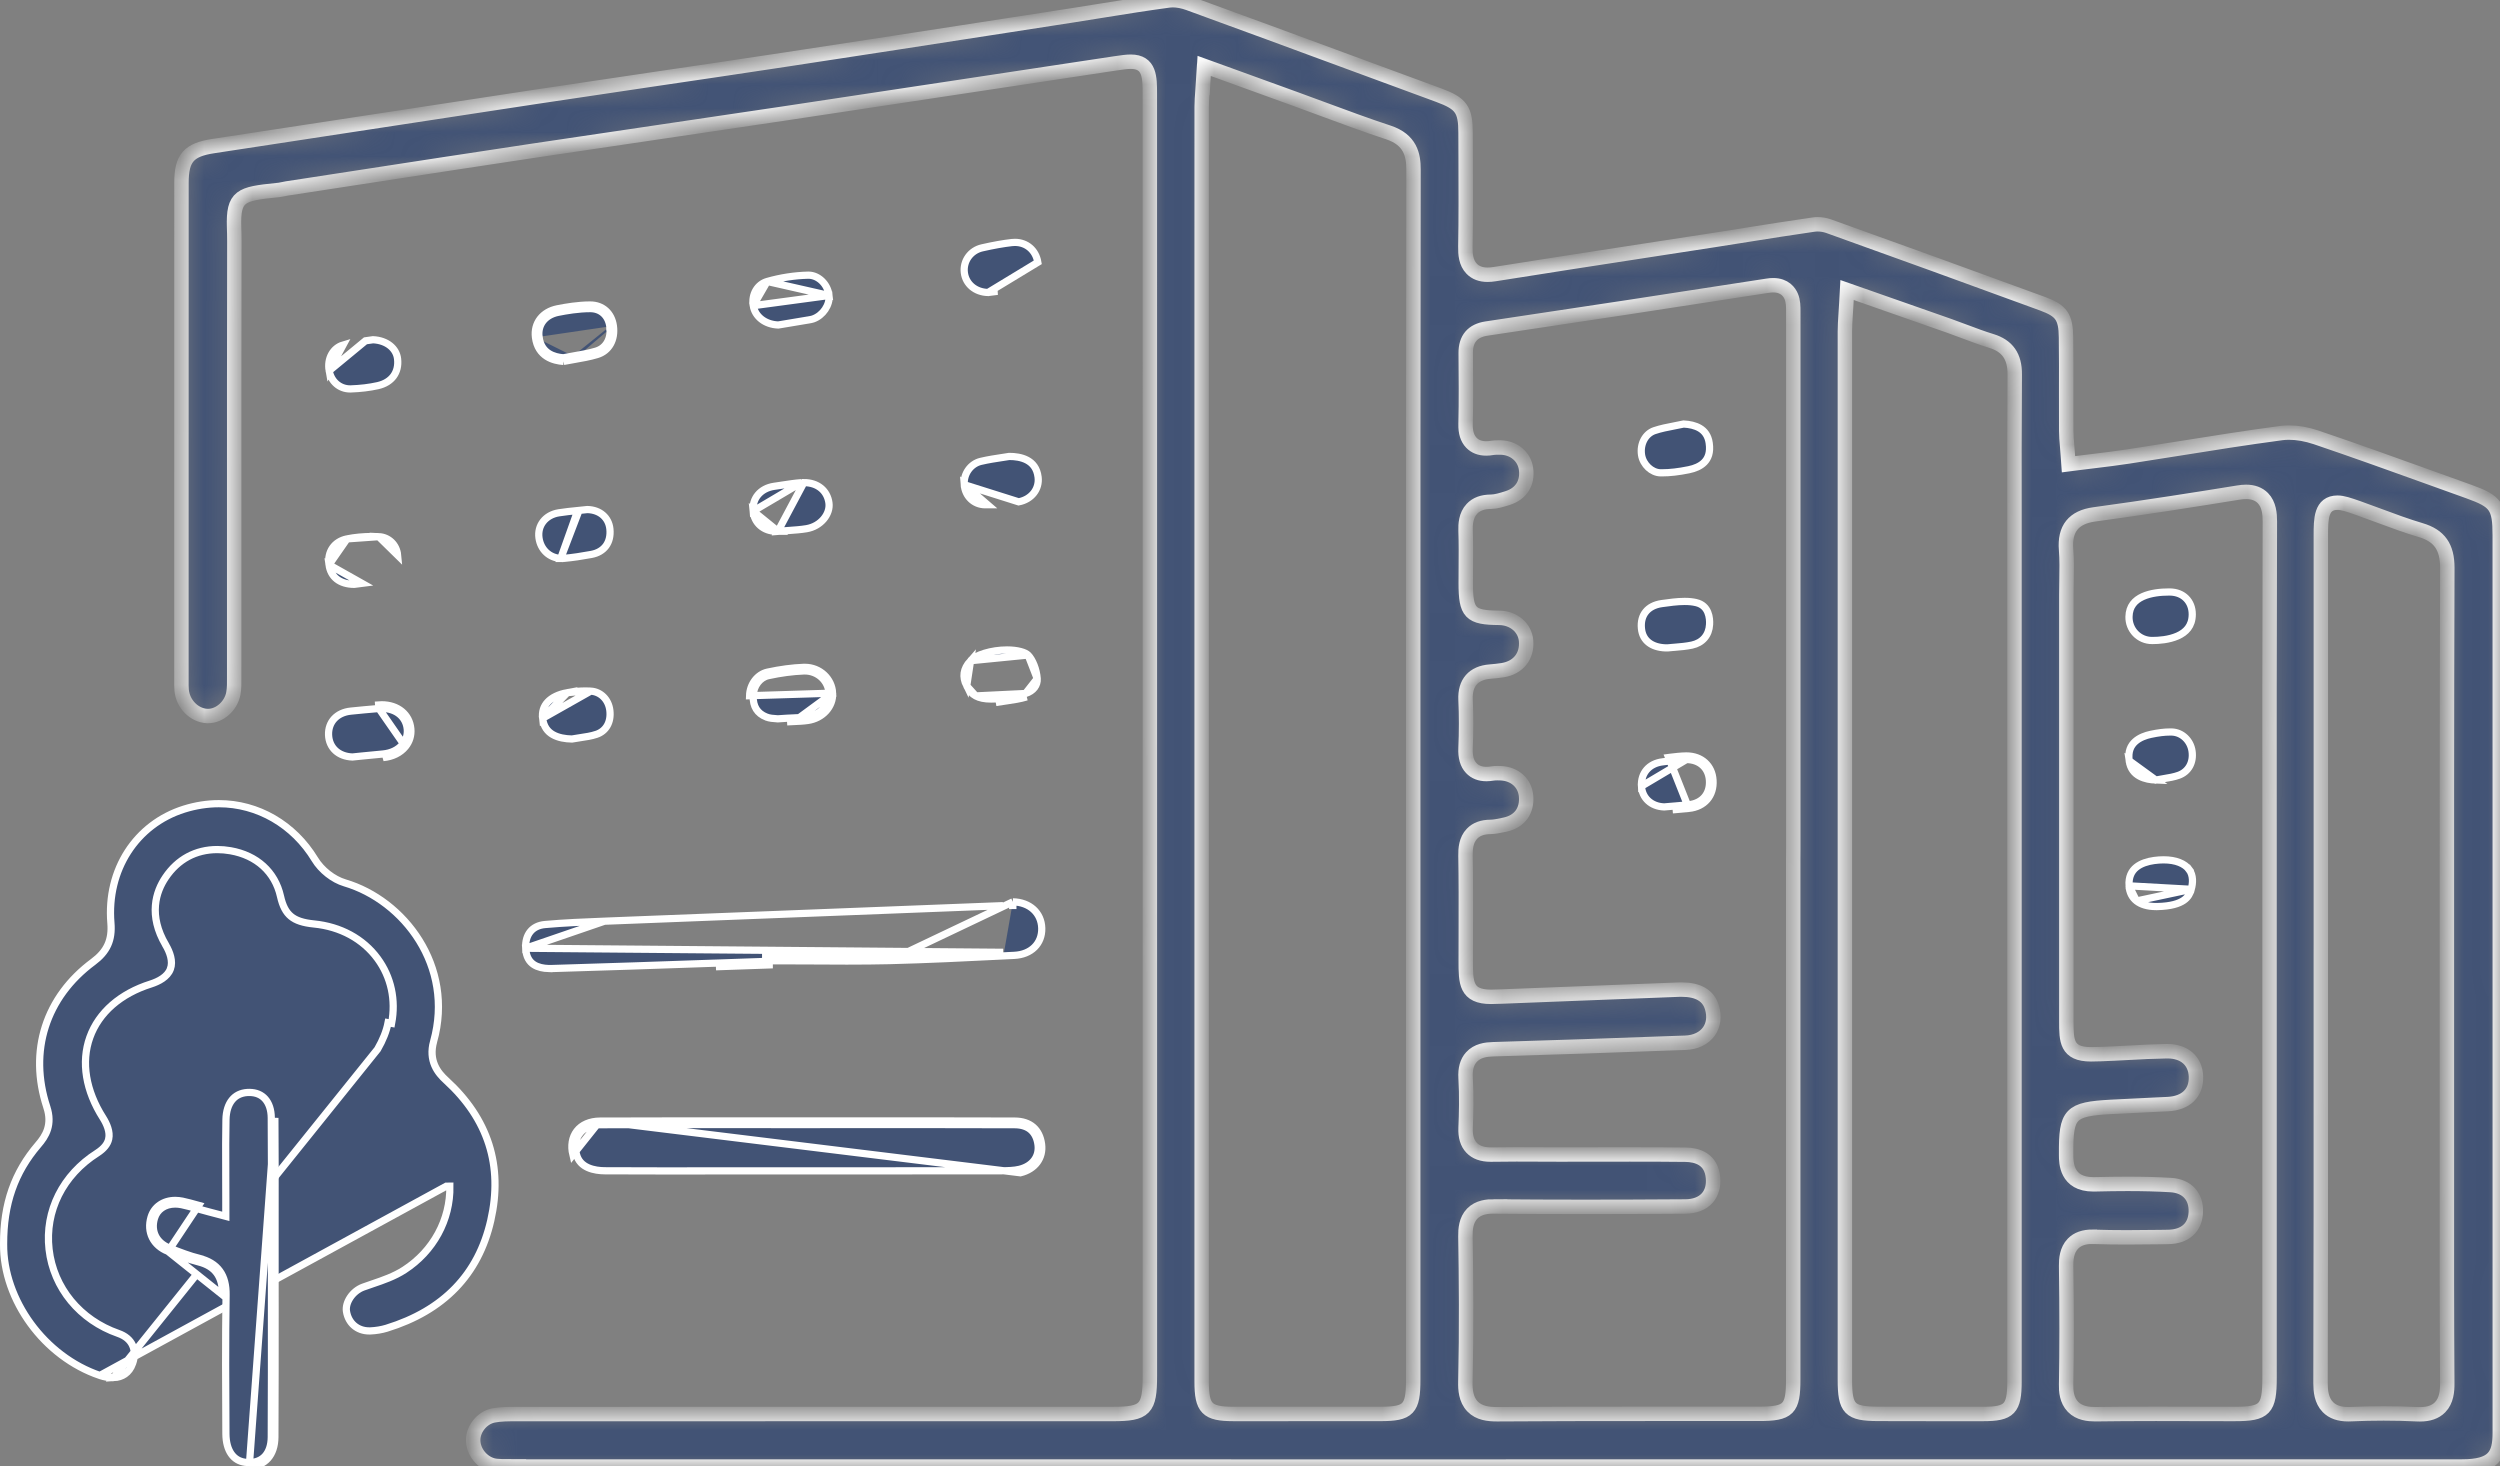 <svg width="104" height="61" viewBox="0 0 104 61" fill="none" xmlns="http://www.w3.org/2000/svg">
<rect x="0" y="0" width="104" height="61" fill="#808080" stroke="none"/>
<g id="Layer_1">
<g clip-path="url(#clip0_253_5354)">
<g id="Vector">
<mask id="path-2-inside-1_253_5354" fill="white">
<path d="M21.095 61C20.97 61 20.805 60.999 20.647 60.983C20.151 60.935 19.72 60.48 19.686 59.971C19.652 59.476 20.039 58.978 20.531 58.882C20.826 58.825 21.142 58.825 21.477 58.825H21.492C27.54 58.822 33.586 58.822 39.633 58.822H46.281C47.647 58.822 47.835 58.627 47.835 57.22L47.833 3.913C47.833 3.22 47.833 2.567 47.039 2.567C46.874 2.567 46.686 2.594 46.394 2.637C44.126 2.978 41.859 3.322 39.591 3.667C37.25 4.022 34.909 4.378 32.566 4.729C30.893 4.981 29.221 5.227 27.547 5.474C25.755 5.739 23.964 6.002 22.174 6.272C19.73 6.639 17.245 7.023 14.843 7.393C13.871 7.543 12.9 7.693 11.928 7.841C11.872 7.85 11.816 7.861 11.761 7.874C11.703 7.885 11.65 7.898 11.606 7.902L11.507 7.912C10.011 8.065 9.696 8.143 9.738 9.453C9.744 9.623 9.749 9.817 9.749 10.046C9.741 14.062 9.741 18.146 9.742 22.094C9.742 24.064 9.742 26.034 9.742 28.004V28.152C9.744 28.399 9.747 28.632 9.708 28.844C9.614 29.364 9.142 29.787 8.657 29.787C8.643 29.787 8.628 29.787 8.614 29.787C8.072 29.758 7.607 29.284 7.556 28.707C7.545 28.587 7.546 28.458 7.547 28.322C7.547 28.274 7.547 28.227 7.547 28.179V26.883C7.547 20.457 7.547 14.032 7.549 7.607C7.549 6.574 7.85 6.229 8.889 6.074C11.233 5.72 13.577 5.36 15.919 5C18.046 4.674 20.172 4.347 22.298 4.026C23.954 3.776 25.612 3.531 27.269 3.285C29.023 3.026 30.836 2.758 32.619 2.487C35.708 2.018 38.846 1.532 41.881 1.061L44.584 0.642C45.026 0.574 45.466 0.502 45.906 0.431C46.799 0.287 47.722 0.139 48.631 0.017C48.679 0.01 48.732 0.007 48.787 0.007C48.989 0.007 49.222 0.052 49.448 0.134C51.668 0.942 53.922 1.773 56.102 2.578C57.348 3.038 58.595 3.497 59.841 3.955C60.787 4.303 60.967 4.554 60.968 5.531C60.968 5.9 60.971 6.267 60.972 6.637C60.976 7.824 60.982 9.053 60.96 10.259C60.954 10.575 60.98 10.93 61.223 11.18C61.383 11.346 61.605 11.429 61.883 11.429C61.976 11.429 62.077 11.421 62.19 11.402C64.267 11.07 66.382 10.743 68.428 10.429C69.372 10.284 70.318 10.138 71.262 9.992C71.73 9.92 72.197 9.845 72.665 9.77C73.577 9.625 74.52 9.475 75.449 9.342C75.5 9.335 75.555 9.33 75.612 9.33C75.766 9.33 75.929 9.359 76.069 9.408C78.959 10.443 81.955 11.529 84.97 12.635C85.754 12.922 85.937 13.184 85.946 14.034C85.956 14.793 85.955 15.567 85.953 16.315C85.953 16.849 85.953 17.384 85.955 17.919C85.955 18.121 85.973 18.32 85.991 18.532C85.999 18.635 86.009 18.746 86.017 18.866L86.049 19.313L86.487 19.256C86.715 19.227 86.939 19.2 87.158 19.173C87.633 19.115 88.082 19.06 88.536 18.99C89.226 18.884 89.916 18.774 90.607 18.664C92.02 18.438 93.483 18.204 94.923 18.013C95.018 18 95.119 17.995 95.224 17.995C95.573 17.995 95.962 18.064 96.348 18.194C97.924 18.727 99.518 19.302 101.06 19.857C101.608 20.055 102.158 20.253 102.707 20.45C103.834 20.853 103.99 21.075 103.99 22.277C103.991 34.72 103.993 47.163 103.991 59.607C103.991 60.536 103.748 61.007 102.418 61.007C87.377 61.008 72.336 61.01 57.295 61.01H55.212C43.974 61.01 32.74 61.01 21.503 61.007C21.432 61.007 21.362 61.007 21.291 61.007C21.223 61.007 21.155 61.007 21.087 61.007L21.095 61ZM99.161 58.798C99.626 58.798 100.093 58.809 100.548 58.832C100.592 58.834 100.632 58.835 100.671 58.835C101.04 58.835 101.314 58.739 101.507 58.542C101.777 58.267 101.809 57.864 101.806 57.544C101.787 54.737 101.789 51.883 101.791 49.123C101.791 48.256 101.791 47.389 101.791 46.522V42.001C101.789 35.978 101.788 29.75 101.808 23.626C101.81 22.753 101.48 22.284 100.702 22.053C100.129 21.884 99.551 21.669 98.991 21.461C98.693 21.351 98.395 21.239 98.096 21.134C97.693 20.993 97.455 20.912 97.24 20.912C96.547 20.912 96.547 21.604 96.547 22.274C96.546 26.596 96.547 30.917 96.547 35.239V39.309L96.546 39.73V43.725C96.547 48.252 96.548 52.934 96.534 57.538C96.534 57.856 96.568 58.257 96.841 58.535C97.037 58.735 97.314 58.832 97.689 58.832C97.725 58.832 97.763 58.832 97.802 58.829C98.256 58.808 98.713 58.798 99.16 58.798H99.161ZM62.148 50.186C61.886 50.186 61.507 50.217 61.246 50.486C60.986 50.755 60.958 51.132 60.962 51.432C60.989 53.096 61.011 55.288 60.96 57.494C60.953 57.79 60.976 58.216 61.258 58.508C61.532 58.794 61.928 58.832 62.277 58.832H62.309C64.279 58.818 66.22 58.815 68.528 58.815H71.078C71.776 58.815 72.472 58.815 73.17 58.815C74.411 58.814 74.598 58.626 74.598 57.377C74.598 51.797 74.598 46.217 74.598 40.636V35.742L74.601 35.319V12.977C74.601 12.753 74.601 12.532 74.514 12.328C74.442 12.156 74.248 11.866 73.765 11.866C73.691 11.866 73.615 11.872 73.53 11.886C69.577 12.501 65.645 13.101 61.84 13.668C61.261 13.754 60.969 14.098 60.974 14.687V14.706C60.982 15.67 60.992 16.667 60.968 17.643C60.96 17.986 61.039 18.239 61.21 18.418C61.362 18.575 61.568 18.655 61.825 18.655C61.905 18.655 61.99 18.648 62.085 18.631C62.146 18.621 62.219 18.616 62.315 18.616C62.351 18.616 62.389 18.616 62.425 18.616C62.975 18.627 63.411 18.992 63.482 19.501C63.566 20.086 63.28 20.542 62.72 20.718L62.706 20.723C62.474 20.796 62.233 20.871 62.028 20.873C61.677 20.875 61.416 20.97 61.233 21.167C60.978 21.437 60.96 21.816 60.968 22.077C60.986 22.591 60.982 23.118 60.978 23.629C60.976 23.837 60.975 24.046 60.975 24.254C60.975 25.503 61.156 25.692 62.361 25.702C62.964 25.707 63.436 26.106 63.485 26.652C63.542 27.296 63.159 27.776 62.508 27.88C62.345 27.905 62.17 27.925 61.987 27.939C61.297 27.991 60.935 28.406 60.967 29.107C60.997 29.765 60.997 30.441 60.967 31.118C60.95 31.491 61.028 31.764 61.205 31.952C61.359 32.116 61.57 32.2 61.833 32.2C61.916 32.2 62.003 32.191 62.099 32.176C62.151 32.167 62.213 32.163 62.288 32.163C62.336 32.163 62.382 32.164 62.428 32.166C63.013 32.19 63.437 32.572 63.485 33.116C63.538 33.733 63.212 34.175 62.614 34.303L62.532 34.32C62.346 34.359 62.17 34.397 62.01 34.399C61.67 34.402 61.418 34.493 61.237 34.682C60.986 34.943 60.96 35.308 60.965 35.598C60.983 36.605 60.98 37.633 60.978 38.626C60.978 39.075 60.975 39.525 60.975 39.973C60.975 40.873 60.976 41.468 62.026 41.468C62.152 41.468 62.301 41.462 62.478 41.455C63.391 41.42 64.306 41.383 65.22 41.348C66.763 41.287 68.308 41.226 69.851 41.168C69.886 41.168 69.921 41.167 69.956 41.167C70.645 41.167 71.07 41.416 71.216 41.908C71.328 42.28 71.284 42.633 71.095 42.903C70.89 43.193 70.539 43.363 70.108 43.379L69.631 43.395C67.166 43.485 64.616 43.577 62.109 43.649C61.82 43.657 61.458 43.702 61.21 43.978C61.026 44.183 60.947 44.466 60.969 44.843C61.014 45.599 60.993 46.35 60.969 46.921C60.954 47.283 61.036 47.552 61.217 47.745C61.398 47.936 61.656 48.03 62.007 48.03H62.045C62.39 48.023 62.737 48.021 63.082 48.021C63.379 48.021 63.676 48.021 63.971 48.024C64.255 48.024 64.538 48.027 64.822 48.027H65.02C65.485 48.027 65.95 48.027 66.415 48.025C66.879 48.025 67.344 48.024 67.808 48.024C68.712 48.024 69.443 48.027 70.11 48.035C70.6 48.041 71.198 48.213 71.261 49.005C71.289 49.346 71.204 49.636 71.017 49.843C70.815 50.067 70.5 50.188 70.108 50.19C68.506 50.202 67.169 50.206 65.903 50.206C64.571 50.206 63.351 50.2 62.177 50.189H62.146L62.148 50.186ZM87.058 51.447C86.693 51.447 86.424 51.542 86.235 51.737C85.973 52.008 85.948 52.394 85.951 52.661C85.978 54.554 85.978 56.123 85.951 57.595C85.945 57.862 85.97 58.248 86.237 58.524C86.504 58.798 86.886 58.831 87.153 58.831H87.196C87.917 58.821 88.708 58.815 89.687 58.815C90.187 58.815 90.687 58.815 91.189 58.818C91.69 58.818 92.19 58.821 92.692 58.821H92.97C94.224 58.821 94.413 58.623 94.413 57.32C94.413 51.771 94.413 46.222 94.413 40.675V35.567C94.41 31.019 94.409 26.317 94.426 21.693C94.426 21.379 94.395 20.986 94.135 20.721C93.966 20.55 93.732 20.462 93.44 20.462C93.337 20.462 93.224 20.472 93.096 20.494C91.455 20.761 89.292 21.105 87.122 21.399C86.264 21.515 85.879 21.995 85.949 22.868C85.983 23.289 85.974 23.712 85.967 24.16C85.965 24.354 85.96 24.548 85.96 24.742V29.862C85.96 34.071 85.959 38.279 85.96 42.486C85.96 43.284 85.96 43.859 86.981 43.859C87.088 43.859 87.215 43.855 87.364 43.851C87.757 43.838 88.153 43.817 88.537 43.796C89.063 43.767 89.608 43.739 90.139 43.731H90.165C90.874 43.731 91.328 44.132 91.352 44.78C91.377 45.464 90.937 45.896 90.174 45.931C89.935 45.942 89.698 45.954 89.46 45.965C88.909 45.99 88.357 46.016 87.806 46.047C86.114 46.143 85.941 46.326 85.951 47.998V48.056C85.952 48.356 85.957 49.268 87.076 49.268C87.097 49.268 87.118 49.268 87.139 49.268C87.641 49.256 88.088 49.249 88.504 49.249C89.158 49.249 89.746 49.264 90.304 49.298C90.976 49.338 91.374 49.77 91.346 50.429C91.318 51.073 90.896 51.447 90.19 51.457L89.881 51.462C89.412 51.467 88.942 51.474 88.474 51.474C87.98 51.474 87.545 51.467 87.148 51.453C87.119 51.453 87.09 51.452 87.061 51.452L87.058 51.447ZM50.057 3.302C50.047 3.466 50.036 3.61 50.026 3.743C50.007 4.002 49.99 4.224 49.99 4.45C49.987 6.727 49.989 9.005 49.989 11.282V14.42V28.317C49.989 38.037 49.989 47.757 49.989 57.477C49.989 58.593 50.21 58.819 51.307 58.821C51.762 58.821 52.217 58.821 52.671 58.821C53.374 58.821 57.432 58.819 57.432 58.819C58.599 58.819 58.79 58.619 58.79 57.39V29.366C58.79 22.051 58.79 14.488 58.802 7.048C58.802 6.458 58.68 5.814 57.753 5.509C56.845 5.211 55.927 4.87 55.042 4.542C54.661 4.401 54.281 4.259 53.9 4.122C53.153 3.851 52.407 3.581 51.603 3.289L50.094 2.742L50.06 3.305L50.057 3.302ZM76.807 12.625C76.797 12.795 76.787 12.944 76.779 13.079C76.762 13.339 76.747 13.564 76.747 13.791C76.746 16.431 76.746 19.071 76.747 21.711V25.521C76.747 25.521 76.747 50.731 76.747 57.39C76.747 58.611 76.939 58.811 78.119 58.817C78.857 58.819 79.594 58.821 80.332 58.821C80.963 58.821 81.593 58.821 82.223 58.821H82.505C83.595 58.821 83.802 58.606 83.802 57.472V24.049C83.803 23.305 83.802 22.561 83.802 21.816C83.799 19.77 83.797 17.653 83.813 15.572C83.818 14.83 83.51 14.389 82.842 14.185C82.471 14.072 82.097 13.931 81.735 13.795C81.52 13.714 81.307 13.634 81.091 13.557C80.247 13.259 79.402 12.963 78.507 12.651L76.838 12.065L76.807 12.627V12.625Z"/>
</mask>
<path d="M21.095 61C20.97 61 20.805 60.999 20.647 60.983C20.151 60.935 19.72 60.48 19.686 59.971C19.652 59.476 20.039 58.978 20.531 58.882C20.826 58.825 21.142 58.825 21.477 58.825H21.492C27.54 58.822 33.586 58.822 39.633 58.822H46.281C47.647 58.822 47.835 58.627 47.835 57.22L47.833 3.913C47.833 3.22 47.833 2.567 47.039 2.567C46.874 2.567 46.686 2.594 46.394 2.637C44.126 2.978 41.859 3.322 39.591 3.667C37.25 4.022 34.909 4.378 32.566 4.729C30.893 4.981 29.221 5.227 27.547 5.474C25.755 5.739 23.964 6.002 22.174 6.272C19.73 6.639 17.245 7.023 14.843 7.393C13.871 7.543 12.9 7.693 11.928 7.841C11.872 7.85 11.816 7.861 11.761 7.874C11.703 7.885 11.65 7.898 11.606 7.902L11.507 7.912C10.011 8.065 9.696 8.143 9.738 9.453C9.744 9.623 9.749 9.817 9.749 10.046C9.741 14.062 9.741 18.146 9.742 22.094C9.742 24.064 9.742 26.034 9.742 28.004V28.152C9.744 28.399 9.747 28.632 9.708 28.844C9.614 29.364 9.142 29.787 8.657 29.787C8.643 29.787 8.628 29.787 8.614 29.787C8.072 29.758 7.607 29.284 7.556 28.707C7.545 28.587 7.546 28.458 7.547 28.322C7.547 28.274 7.547 28.227 7.547 28.179V26.883C7.547 20.457 7.547 14.032 7.549 7.607C7.549 6.574 7.85 6.229 8.889 6.074C11.233 5.72 13.577 5.36 15.919 5C18.046 4.674 20.172 4.347 22.298 4.026C23.954 3.776 25.612 3.531 27.269 3.285C29.023 3.026 30.836 2.758 32.619 2.487C35.708 2.018 38.846 1.532 41.881 1.061L44.584 0.642C45.026 0.574 45.466 0.502 45.906 0.431C46.799 0.287 47.722 0.139 48.631 0.017C48.679 0.01 48.732 0.007 48.787 0.007C48.989 0.007 49.222 0.052 49.448 0.134C51.668 0.942 53.922 1.773 56.102 2.578C57.348 3.038 58.595 3.497 59.841 3.955C60.787 4.303 60.967 4.554 60.968 5.531C60.968 5.9 60.971 6.267 60.972 6.637C60.976 7.824 60.982 9.053 60.96 10.259C60.954 10.575 60.98 10.93 61.223 11.18C61.383 11.346 61.605 11.429 61.883 11.429C61.976 11.429 62.077 11.421 62.19 11.402C64.267 11.07 66.382 10.743 68.428 10.429C69.372 10.284 70.318 10.138 71.262 9.992C71.73 9.92 72.197 9.845 72.665 9.77C73.577 9.625 74.52 9.475 75.449 9.342C75.5 9.335 75.555 9.33 75.612 9.33C75.766 9.33 75.929 9.359 76.069 9.408C78.959 10.443 81.955 11.529 84.97 12.635C85.754 12.922 85.937 13.184 85.946 14.034C85.956 14.793 85.955 15.567 85.953 16.315C85.953 16.849 85.953 17.384 85.955 17.919C85.955 18.121 85.973 18.32 85.991 18.532C85.999 18.635 86.009 18.746 86.017 18.866L86.049 19.313L86.487 19.256C86.715 19.227 86.939 19.2 87.158 19.173C87.633 19.115 88.082 19.06 88.536 18.99C89.226 18.884 89.916 18.774 90.607 18.664C92.02 18.438 93.483 18.204 94.923 18.013C95.018 18 95.119 17.995 95.224 17.995C95.573 17.995 95.962 18.064 96.348 18.194C97.924 18.727 99.518 19.302 101.06 19.857C101.608 20.055 102.158 20.253 102.707 20.45C103.834 20.853 103.99 21.075 103.99 22.277C103.991 34.72 103.993 47.163 103.991 59.607C103.991 60.536 103.748 61.007 102.418 61.007C87.377 61.008 72.336 61.01 57.295 61.01H55.212C43.974 61.01 32.74 61.01 21.503 61.007C21.432 61.007 21.362 61.007 21.291 61.007C21.223 61.007 21.155 61.007 21.087 61.007L21.095 61ZM99.161 58.798C99.626 58.798 100.093 58.809 100.548 58.832C100.592 58.834 100.632 58.835 100.671 58.835C101.04 58.835 101.314 58.739 101.507 58.542C101.777 58.267 101.809 57.864 101.806 57.544C101.787 54.737 101.789 51.883 101.791 49.123C101.791 48.256 101.791 47.389 101.791 46.522V42.001C101.789 35.978 101.788 29.75 101.808 23.626C101.81 22.753 101.48 22.284 100.702 22.053C100.129 21.884 99.551 21.669 98.991 21.461C98.693 21.351 98.395 21.239 98.096 21.134C97.693 20.993 97.455 20.912 97.24 20.912C96.547 20.912 96.547 21.604 96.547 22.274C96.546 26.596 96.547 30.917 96.547 35.239V39.309L96.546 39.73V43.725C96.547 48.252 96.548 52.934 96.534 57.538C96.534 57.856 96.568 58.257 96.841 58.535C97.037 58.735 97.314 58.832 97.689 58.832C97.725 58.832 97.763 58.832 97.802 58.829C98.256 58.808 98.713 58.798 99.16 58.798H99.161ZM62.148 50.186C61.886 50.186 61.507 50.217 61.246 50.486C60.986 50.755 60.958 51.132 60.962 51.432C60.989 53.096 61.011 55.288 60.96 57.494C60.953 57.79 60.976 58.216 61.258 58.508C61.532 58.794 61.928 58.832 62.277 58.832H62.309C64.279 58.818 66.22 58.815 68.528 58.815H71.078C71.776 58.815 72.472 58.815 73.17 58.815C74.411 58.814 74.598 58.626 74.598 57.377C74.598 51.797 74.598 46.217 74.598 40.636V35.742L74.601 35.319V12.977C74.601 12.753 74.601 12.532 74.514 12.328C74.442 12.156 74.248 11.866 73.765 11.866C73.691 11.866 73.615 11.872 73.53 11.886C69.577 12.501 65.645 13.101 61.84 13.668C61.261 13.754 60.969 14.098 60.974 14.687V14.706C60.982 15.67 60.992 16.667 60.968 17.643C60.96 17.986 61.039 18.239 61.21 18.418C61.362 18.575 61.568 18.655 61.825 18.655C61.905 18.655 61.99 18.648 62.085 18.631C62.146 18.621 62.219 18.616 62.315 18.616C62.351 18.616 62.389 18.616 62.425 18.616C62.975 18.627 63.411 18.992 63.482 19.501C63.566 20.086 63.28 20.542 62.72 20.718L62.706 20.723C62.474 20.796 62.233 20.871 62.028 20.873C61.677 20.875 61.416 20.97 61.233 21.167C60.978 21.437 60.96 21.816 60.968 22.077C60.986 22.591 60.982 23.118 60.978 23.629C60.976 23.837 60.975 24.046 60.975 24.254C60.975 25.503 61.156 25.692 62.361 25.702C62.964 25.707 63.436 26.106 63.485 26.652C63.542 27.296 63.159 27.776 62.508 27.88C62.345 27.905 62.17 27.925 61.987 27.939C61.297 27.991 60.935 28.406 60.967 29.107C60.997 29.765 60.997 30.441 60.967 31.118C60.95 31.491 61.028 31.764 61.205 31.952C61.359 32.116 61.57 32.2 61.833 32.2C61.916 32.2 62.003 32.191 62.099 32.176C62.151 32.167 62.213 32.163 62.288 32.163C62.336 32.163 62.382 32.164 62.428 32.166C63.013 32.19 63.437 32.572 63.485 33.116C63.538 33.733 63.212 34.175 62.614 34.303L62.532 34.32C62.346 34.359 62.17 34.397 62.01 34.399C61.67 34.402 61.418 34.493 61.237 34.682C60.986 34.943 60.96 35.308 60.965 35.598C60.983 36.605 60.98 37.633 60.978 38.626C60.978 39.075 60.975 39.525 60.975 39.973C60.975 40.873 60.976 41.468 62.026 41.468C62.152 41.468 62.301 41.462 62.478 41.455C63.391 41.42 64.306 41.383 65.22 41.348C66.763 41.287 68.308 41.226 69.851 41.168C69.886 41.168 69.921 41.167 69.956 41.167C70.645 41.167 71.07 41.416 71.216 41.908C71.328 42.28 71.284 42.633 71.095 42.903C70.89 43.193 70.539 43.363 70.108 43.379L69.631 43.395C67.166 43.485 64.616 43.577 62.109 43.649C61.82 43.657 61.458 43.702 61.21 43.978C61.026 44.183 60.947 44.466 60.969 44.843C61.014 45.599 60.993 46.35 60.969 46.921C60.954 47.283 61.036 47.552 61.217 47.745C61.398 47.936 61.656 48.03 62.007 48.03H62.045C62.39 48.023 62.737 48.021 63.082 48.021C63.379 48.021 63.676 48.021 63.971 48.024C64.255 48.024 64.538 48.027 64.822 48.027H65.02C65.485 48.027 65.95 48.027 66.415 48.025C66.879 48.025 67.344 48.024 67.808 48.024C68.712 48.024 69.443 48.027 70.11 48.035C70.6 48.041 71.198 48.213 71.261 49.005C71.289 49.346 71.204 49.636 71.017 49.843C70.815 50.067 70.5 50.188 70.108 50.19C68.506 50.202 67.169 50.206 65.903 50.206C64.571 50.206 63.351 50.2 62.177 50.189H62.146L62.148 50.186ZM87.058 51.447C86.693 51.447 86.424 51.542 86.235 51.737C85.973 52.008 85.948 52.394 85.951 52.661C85.978 54.554 85.978 56.123 85.951 57.595C85.945 57.862 85.97 58.248 86.237 58.524C86.504 58.798 86.886 58.831 87.153 58.831H87.196C87.917 58.821 88.708 58.815 89.687 58.815C90.187 58.815 90.687 58.815 91.189 58.818C91.69 58.818 92.19 58.821 92.692 58.821H92.97C94.224 58.821 94.413 58.623 94.413 57.32C94.413 51.771 94.413 46.222 94.413 40.675V35.567C94.41 31.019 94.409 26.317 94.426 21.693C94.426 21.379 94.395 20.986 94.135 20.721C93.966 20.55 93.732 20.462 93.44 20.462C93.337 20.462 93.224 20.472 93.096 20.494C91.455 20.761 89.292 21.105 87.122 21.399C86.264 21.515 85.879 21.995 85.949 22.868C85.983 23.289 85.974 23.712 85.967 24.16C85.965 24.354 85.96 24.548 85.96 24.742V29.862C85.96 34.071 85.959 38.279 85.96 42.486C85.96 43.284 85.96 43.859 86.981 43.859C87.088 43.859 87.215 43.855 87.364 43.851C87.757 43.838 88.153 43.817 88.537 43.796C89.063 43.767 89.608 43.739 90.139 43.731H90.165C90.874 43.731 91.328 44.132 91.352 44.78C91.377 45.464 90.937 45.896 90.174 45.931C89.935 45.942 89.698 45.954 89.46 45.965C88.909 45.99 88.357 46.016 87.806 46.047C86.114 46.143 85.941 46.326 85.951 47.998V48.056C85.952 48.356 85.957 49.268 87.076 49.268C87.097 49.268 87.118 49.268 87.139 49.268C87.641 49.256 88.088 49.249 88.504 49.249C89.158 49.249 89.746 49.264 90.304 49.298C90.976 49.338 91.374 49.77 91.346 50.429C91.318 51.073 90.896 51.447 90.19 51.457L89.881 51.462C89.412 51.467 88.942 51.474 88.474 51.474C87.98 51.474 87.545 51.467 87.148 51.453C87.119 51.453 87.09 51.452 87.061 51.452L87.058 51.447ZM50.057 3.302C50.047 3.466 50.036 3.61 50.026 3.743C50.007 4.002 49.99 4.224 49.99 4.45C49.987 6.727 49.989 9.005 49.989 11.282V14.42V28.317C49.989 38.037 49.989 47.757 49.989 57.477C49.989 58.593 50.21 58.819 51.307 58.821C51.762 58.821 52.217 58.821 52.671 58.821C53.374 58.821 57.432 58.819 57.432 58.819C58.599 58.819 58.79 58.619 58.79 57.39V29.366C58.79 22.051 58.79 14.488 58.802 7.048C58.802 6.458 58.68 5.814 57.753 5.509C56.845 5.211 55.927 4.87 55.042 4.542C54.661 4.401 54.281 4.259 53.9 4.122C53.153 3.851 52.407 3.581 51.603 3.289L50.094 2.742L50.06 3.305L50.057 3.302ZM76.807 12.625C76.797 12.795 76.787 12.944 76.779 13.079C76.762 13.339 76.747 13.564 76.747 13.791C76.746 16.431 76.746 19.071 76.747 21.711V25.521C76.747 25.521 76.747 50.731 76.747 57.39C76.747 58.611 76.939 58.811 78.119 58.817C78.857 58.819 79.594 58.821 80.332 58.821C80.963 58.821 81.593 58.821 82.223 58.821H82.505C83.595 58.821 83.802 58.606 83.802 57.472V24.049C83.803 23.305 83.802 22.561 83.802 21.816C83.799 19.77 83.797 17.653 83.813 15.572C83.818 14.83 83.51 14.389 82.842 14.185C82.471 14.072 82.097 13.931 81.735 13.795C81.52 13.714 81.307 13.634 81.091 13.557C80.247 13.259 79.402 12.963 78.507 12.651L76.838 12.065L76.807 12.627V12.625Z" fill="#425375" stroke="white" stroke-width="0.6" mask="url(#path-2-inside-1_253_5354)"/>
</g>
<path id="Vector_2" d="M4.726 57.31C4.914 57.301 5.07 57.249 5.196 57.161C5.335 57.064 5.445 56.919 5.515 56.723L5.515 56.722C5.619 56.434 5.611 56.171 5.509 55.956L5.509 55.956C5.41 55.742 5.213 55.572 4.922 55.471C3.33 54.917 2.223 53.577 2.041 51.971L2.041 51.971C1.86 50.374 2.613 48.876 4.044 47.967C4.328 47.784 4.478 47.586 4.522 47.381L4.522 47.38C4.588 47.085 4.441 46.75 4.282 46.499L4.282 46.499C3.57 45.38 3.366 44.189 3.738 43.151C4.11 42.113 5.018 41.331 6.271 40.935C6.599 40.83 6.964 40.641 7.087 40.314L7.087 40.313C7.21 39.99 7.065 39.603 6.891 39.309L6.891 39.308C6.531 38.696 6.426 38.144 6.466 37.665C6.505 37.188 6.688 36.796 6.887 36.501C7.396 35.745 8.143 35.342 9.037 35.342C9.217 35.342 9.402 35.358 9.59 35.391L9.59 35.391C10.676 35.581 11.442 36.271 11.669 37.288C11.76 37.692 11.896 37.949 12.101 38.119C12.307 38.291 12.606 38.392 13.062 38.437L13.063 38.437C14.16 38.545 15.102 39.053 15.706 39.876C16.27 40.642 16.477 41.601 16.291 42.571C16.291 42.571 16.291 42.571 16.291 42.571L16.144 42.543C16.077 42.892 15.93 43.265 15.707 43.649L4.726 57.31ZM4.726 57.31H4.666C4.508 57.31 4.337 57.28 4.156 57.219L4.726 57.31ZM18.715 49.344L18.565 49.346L4.155 57.219C1.851 56.44 0.13 54.083 0.15 51.753L0.15 51.751C0.145 50.078 0.604 48.773 1.59 47.622C1.745 47.443 1.897 47.234 1.978 46.977C2.06 46.715 2.066 46.416 1.949 46.06L1.949 46.059C1.183 43.731 1.902 41.477 3.878 40.013L3.878 40.013C4.158 39.805 4.361 39.58 4.483 39.312C4.606 39.044 4.642 38.745 4.614 38.4C4.431 36.188 5.659 34.289 7.66 33.659C8.136 33.51 8.622 33.433 9.105 33.433C10.722 33.433 12.215 34.295 13.098 35.749C13.367 36.194 13.863 36.585 14.342 36.726C16.802 37.454 18.909 40.187 18.039 43.324L18.038 43.324C17.929 43.722 17.967 44.049 18.084 44.319C18.199 44.586 18.386 44.787 18.556 44.942C20.311 46.544 20.933 48.498 20.416 50.772C19.905 53.016 18.456 54.522 16.083 55.254C15.88 55.316 15.646 55.356 15.407 55.366H15.407H15.407H15.407H15.407H15.406H15.406H15.406H15.406H15.406H15.406H15.406H15.406H15.406H15.405H15.405H15.405H15.405H15.405H15.405H15.405H15.405H15.405H15.405H15.404H15.404H15.404H15.404H15.404H15.404H15.404H15.404H15.403H15.403H15.403H15.403H15.403H15.403H15.403H15.403H15.403H15.402H15.402H15.402H15.402H15.402H15.402H15.402H15.402H15.402H15.402H15.401H15.401H15.401H15.401H15.401H15.401H15.401H15.401H15.4H15.4H15.4H15.4H15.4H15.4H15.4H15.4H15.4H15.399H15.399H15.399H15.399H15.399H15.399H15.399H15.399H15.399H15.399H15.398H15.398H15.398H15.398H15.398H15.398H15.398H15.398H15.398H15.397H15.397H15.397H15.397H15.397H15.397H15.397H15.397H15.396H15.396H15.396H15.396H15.396H15.396H15.396H15.396H15.396H15.396H15.395H15.395H15.395H15.395H15.395H15.395H15.395H15.395H15.395H15.394H15.394H15.394H15.394H15.394H15.394H15.394H15.394H15.393H15.393H15.393H15.393H15.393H15.393H15.393H15.393H15.393H15.393H15.392H15.392H15.392H15.392H15.392H15.392H15.392H15.392H15.392H15.391H15.391H15.391H15.391H15.391H15.391H15.391H15.391H15.39H15.39H15.39H15.39H15.39H15.39H15.39H15.39H15.39H15.389H15.389H15.389H15.389H15.389H15.389H15.389H15.389H15.389H15.389H15.388H15.388H15.388H15.388H15.388H15.388H15.388H15.388H15.388H15.387H15.387H15.387H15.387H15.387H15.387H15.387H15.387H15.387H15.386H15.386H15.386H15.386H15.386H15.386H15.386H15.386H15.386H15.386H15.385H15.385H15.385H15.385H15.385H15.385H15.385H15.385H15.384H15.384H15.384H15.384H15.384H15.384H15.384H15.384H15.384H15.383H15.383H15.383H15.383H15.383H15.383H15.383H15.383H15.383H15.383H15.382H15.382H15.382H15.382H15.382H15.382H15.382H15.382H15.382H15.382H15.381H15.381H15.381H15.381H15.381H15.381H15.381H15.381H15.38H15.38H15.38H15.38H15.38H15.38H15.38H15.38H15.38H15.38H15.379H15.379H15.379H15.379H15.379H15.379H15.379H15.379H15.379H15.379H15.378H15.378H15.378H15.378H15.378H15.378H15.378H15.378H15.377H15.377H15.377H15.377H15.377H15.377H15.377H15.377H15.377H15.377H15.376H15.376H15.376H15.376H15.376H15.376H15.376H15.376H15.376H15.375H15.375H15.375H15.375H15.375H15.375H15.375H15.375H15.375H15.374H15.374H15.374H15.374H15.374H15.374H15.374H15.374H15.374H15.373H15.373H15.373H15.373H15.373H15.373H15.373H15.373H15.373H15.373H15.372H15.372H15.372H15.372H15.372H15.372H15.372H15.372H15.372H15.371H15.371H15.371H15.371H15.371H15.371H15.371H15.371H15.371H15.37H15.37H15.37H15.37H15.37H15.37H15.37H15.37H15.37H15.37H15.37H15.369H15.369H15.369H15.369H15.369H15.369H15.369H15.369H15.368H15.368H15.368H15.368H15.368H15.368H15.368H15.368H15.368H15.367H15.367H15.367H15.367H15.367H15.367H15.367H15.367H15.367H15.367H15.367H15.366H15.366H15.366H15.366H15.366H15.366H15.366H15.366H15.366H15.365H15.365H15.365H15.365H15.365H15.365H15.365H15.365H15.364H15.364H15.364H15.364H15.364H15.364H15.364H15.364H15.364H15.364H15.364H15.363H15.363H15.363H15.363H15.363H15.363H15.363H15.363H15.363H15.362H15.362H15.362H15.362H15.362H15.362H15.362H15.362H15.362H15.361H15.361H15.361H15.361H15.361H15.361H15.361H15.361H15.361H15.361H15.36H15.36H15.36H15.36H15.36H15.36H15.36H15.36H15.36H15.359H15.359H15.359H15.359H15.359H15.359H15.359H15.359H15.359H15.358H15.358H15.358H15.358H15.358H15.358H15.358H15.358H15.358H15.357H15.357H15.357H15.357H15.357H15.357H15.357H15.357H15.357H15.357H15.357H15.356H15.356H15.356H15.356H15.356H15.356H15.356H15.356H15.355H15.355H15.355H15.355H15.355H15.355H15.355H15.355H15.355H15.355H15.354H15.354C14.867 55.366 14.49 55.043 14.413 54.553L14.413 54.552C14.385 54.373 14.442 54.163 14.571 53.972C14.699 53.782 14.89 53.624 15.108 53.544C15.2 53.511 15.292 53.479 15.387 53.447C15.423 53.434 15.459 53.422 15.495 53.409L15.507 53.405C15.938 53.259 16.402 53.101 16.822 52.829C18.028 52.047 18.738 50.745 18.715 49.344C18.715 49.344 18.715 49.344 18.715 49.344Z" fill="#425375" stroke="white" stroke-width="0.3"/>
<path id="Vector_3" d="M41.741 39.765C40.184 39.843 38.573 39.922 36.993 39.961M41.741 39.765L42.192 39.743C42.895 39.709 43.355 39.254 43.337 38.611C43.319 37.974 42.835 37.532 42.135 37.516M41.741 39.765L41.733 39.616M41.741 39.765L41.733 39.616L41.733 39.616M36.993 39.961L42.135 37.516M36.993 39.961C36.469 39.973 35.909 39.979 35.229 39.979C34.761 39.979 34.293 39.976 33.825 39.973L33.825 39.973C33.355 39.97 32.886 39.968 32.417 39.968H32.151L36.993 39.961ZM42.135 37.516L42.131 37.666C42.132 37.666 42.132 37.666 42.133 37.666H42.133H42.133H42.133H42.133H42.134H42.134H42.134H42.134H42.134H42.135H42.135H42.135V37.516ZM41.733 39.616C40.176 39.693 38.568 39.772 36.989 39.811L36.989 39.811C36.467 39.823 35.908 39.829 35.229 39.829C34.762 39.829 34.294 39.826 33.826 39.823L33.825 39.823C33.356 39.82 32.887 39.818 32.417 39.818H32.001H31.851V39.968V39.995M41.733 39.616L21.868 39.447C21.886 39.813 22.029 40.013 22.207 40.129C22.379 40.241 22.602 40.285 22.825 40.292L22.825 40.291H22.888H22.888H22.888H22.888H22.888H22.888H22.889H22.889H22.889H22.889H22.889H22.889H22.889H22.889H22.89H22.89H22.89H22.89H22.89H22.89H22.89H22.89H22.891H22.891H22.891H22.891H22.891H22.891H22.891H22.892H22.892H22.892H22.892H22.892H22.892H22.892H22.892H22.893H22.893H22.893H22.893H22.893H22.893H22.893H22.893H22.894H22.894H22.894H22.894H22.894H22.894H22.894H22.895H22.895H22.895H22.895H22.895H22.895H22.895H22.895H22.896H22.896H22.896H22.896H22.896H22.896H22.896H22.896H22.897H22.897H22.897H22.897H22.897H22.897H22.897H22.898H22.898H22.898H22.898H22.898H22.898H22.898H22.898H22.899H22.899H22.899H22.899H22.899H22.899H22.899H22.899H22.9H22.9H22.9H22.9H22.9H22.9H22.9H22.901H22.901H22.901H22.901H22.901H22.901H22.901H22.901H22.902H22.902H22.902H22.902H22.902H22.902H22.902H22.902H22.903H22.903H22.903H22.903H22.903H22.903H22.903H22.904H22.904H22.904H22.904H22.904H22.904H22.904H22.904H22.905H22.905H22.905H22.905H22.905H22.905H22.905H22.905H22.906H22.906H22.906H22.906H22.906H22.906H22.906H22.907H22.907H22.907H22.907H22.907H22.907H22.907H22.907H22.908H22.908H22.908H22.908H22.908H22.908H22.908H22.909H22.909H22.909H22.909H22.909H22.909H22.909H22.909H22.91H22.91H22.91H22.91H22.91H22.91H22.91H22.91H22.911H22.911H22.911H22.911H22.911H22.911H22.911H22.912H22.912H22.912H22.912H22.912H22.912H22.912H22.912H22.913H22.913H22.913H22.913H22.913H22.913H22.913H22.913H22.914H22.914H22.914H22.914H22.914H22.914H22.914H22.915H22.915H22.915H22.915H22.915H22.915H22.915H22.915H22.916H22.916H22.916H22.916H22.916H22.916H22.916H22.916H22.917H22.917H22.917H22.917H22.917H22.917H22.917H22.918H22.918H22.918H22.918H22.918H22.918H22.918H22.918H22.919H22.919H22.919H22.919H22.919H22.919H22.919H22.919H22.92H22.92H22.92H22.92H22.92H22.92H22.92H22.921H22.921H22.921H22.921H22.921H22.921H22.921H22.921H22.922H22.922H22.922H22.922H22.922H22.922H22.922H22.922H22.923H22.923H22.923H22.923H22.923H22.923H22.923H22.924H22.924H22.924H22.924H22.924H22.924H22.924H22.924H22.925H22.925H22.925H22.925H22.925H22.925H22.925H22.925H22.926H22.926H22.926H22.926H22.926H22.926H22.926H22.927H22.927H22.927H22.927H22.927H22.927H22.927H22.927H22.928H22.928H22.928H22.928H22.928H22.928H22.928H22.928H22.929H22.929H22.929H22.929H22.929H22.929H22.929H22.93H22.93H22.93H22.93H22.93H22.93H22.93H22.93H22.931H22.931H22.931H22.931H22.931H22.931H22.931H22.931H22.932H22.932H22.932H22.932H22.932H22.932H22.932H22.933H22.933H22.933H22.933H22.933H22.933H22.933H22.933H22.934H22.934H22.934H22.934H22.934H22.934H22.934H22.934H22.935H22.935H22.935H22.935H22.935H22.935H22.935H22.936H22.936H22.936H22.936H22.936H22.936H22.936H22.936H22.937H22.937H22.937H22.937H22.937H22.937H22.937H22.938H22.938H22.938H22.938H22.938H22.938H22.938H22.938H22.939H22.939H22.939H22.939H22.939H22.939H22.939H22.939H22.94H22.94H22.94H22.94H22.94H22.94H22.94H22.941H22.941H22.941H22.941H22.941H22.941H22.941H22.941H22.942H22.942H22.942H22.942H22.942H22.942H22.942H22.942H22.943H22.943H22.943H22.943H22.943H22.943H22.943H22.944H22.944H22.944H22.944H22.944H22.944H22.944H22.944H22.945H22.945H22.945H22.945H22.945H22.945H22.945H22.945H22.946H22.946H22.946H22.946H22.946H22.946H22.946H22.947H22.947H22.947H22.947H22.947H22.947H22.947H22.947H22.948H22.948H22.948H22.948H22.948H22.948H22.948H22.948H22.949H22.949H22.949H22.949H22.949H22.949H22.949H22.95H22.95H22.95H22.95H22.95H22.95H22.95H22.95H22.951H22.951H22.951H22.951H22.951H22.951H22.951H22.951H22.952H22.952H22.952H22.952H22.952H22.952H22.952H22.952C25.19 40.226 27.463 40.147 29.667 40.07L29.777 40.067L29.777 40.067L31.851 39.995M31.851 39.995L31.996 39.99L32.001 40.14M31.851 39.995V40.14H32.001M32.001 40.14V40.118L29.782 40.217L32.001 40.14ZM25.146 38.322L25.146 38.322L25.087 38.324C24.289 38.356 23.471 38.388 22.673 38.46C22.4 38.484 22.196 38.592 22.063 38.754C21.928 38.918 21.853 39.151 21.868 39.447L25.146 38.322ZM25.146 38.322L25.282 38.316C25.282 38.316 25.282 38.316 25.282 38.316C29.583 38.145 33.885 37.979 38.186 37.813L38.345 37.807L38.345 37.807M25.146 38.322L38.345 37.807M38.345 37.807L41.724 37.675M38.345 37.807L41.724 37.675M41.724 37.675C41.724 37.675 41.724 37.675 41.724 37.675L41.724 37.675Z" fill="#425375" stroke="white" stroke-width="0.3"/>
<path id="Vector_4" d="M23.996 47.054L24.115 47.145C24.285 46.925 24.576 46.791 24.953 46.788C26.188 46.782 27.424 46.78 28.659 46.78C29.48 46.78 30.3 46.78 31.119 46.781H31.119C31.529 46.781 31.939 46.781 32.349 46.782L32.349 46.782C32.76 46.782 33.17 46.782 33.58 46.782C33.99 46.782 34.987 46.782 35.981 46.781L36.002 46.781C36.989 46.78 37.97 46.78 38.366 46.78C39.647 46.78 40.928 46.781 42.209 46.787C42.504 46.788 42.726 46.867 42.882 47.001C43.038 47.136 43.144 47.339 43.181 47.62C43.213 47.87 43.154 48.09 43.025 48.263C42.896 48.437 42.689 48.574 42.414 48.642L42.414 48.642C42.187 48.698 41.92 48.704 41.651 48.704L41.651 48.704C39.587 48.707 37.523 48.708 35.458 48.708H31.225C30.956 48.708 30.283 48.709 29.61 48.709L29.607 48.709H29.607C28.933 48.709 28.259 48.71 27.989 48.71H27.84V48.711C26.945 48.711 26.053 48.709 25.159 48.704C24.956 48.703 24.691 48.676 24.46 48.573C24.236 48.472 24.049 48.303 23.978 48.008L23.978 48.008C23.894 47.662 23.951 47.359 24.115 47.145L23.996 47.054ZM23.996 47.054C24.201 46.788 24.541 46.641 24.952 46.638M23.996 47.054C23.799 47.311 23.74 47.663 23.832 48.044L24.952 46.638M24.952 46.638C26.187 46.632 27.424 46.63 28.659 46.63C29.48 46.63 30.3 46.63 31.119 46.631C31.529 46.631 31.939 46.631 32.35 46.632C32.76 46.632 33.17 46.632 33.58 46.632C33.993 46.632 35.001 46.632 36.002 46.631C36.989 46.63 37.969 46.63 38.366 46.63C39.647 46.63 40.929 46.631 42.21 46.637C42.852 46.639 43.249 46.982 43.33 47.601C43.404 48.172 43.058 48.638 42.45 48.788L24.952 46.638Z" fill="#425375" stroke="white" stroke-width="0.3"/>
<path id="Vector_5" d="M8.255 52.494L8.292 52.349C7.886 52.245 7.492 52.094 7.046 51.918L7.046 51.918C6.769 51.808 6.576 51.631 6.471 51.42C6.367 51.21 6.344 50.955 6.427 50.677L6.427 50.677C6.534 50.319 6.854 50.087 7.29 50.087C7.376 50.087 7.465 50.097 7.557 50.115C7.76 50.158 7.963 50.213 8.225 50.287L8.225 50.287C8.362 50.325 8.513 50.366 8.682 50.412L8.682 50.412L9.206 50.55L9.394 50.6V50.405V49.857C9.394 49.487 9.393 49.131 9.391 48.783C9.391 48.727 9.391 48.671 9.391 48.615C9.388 47.911 9.386 47.242 9.4 46.578L9.4 46.578C9.407 46.221 9.501 45.946 9.652 45.76C9.8 45.576 10.014 45.465 10.292 45.447C10.321 45.446 10.348 45.445 10.371 45.445C10.658 45.445 10.88 45.546 11.032 45.719C11.187 45.895 11.283 46.159 11.285 46.506L11.285 46.506C11.296 47.863 11.295 49.243 11.293 50.578V50.578V51.872V53.792C11.293 54.01 11.293 54.228 11.293 54.447C11.294 56.206 11.294 58.008 11.285 59.783C11.283 60.129 11.187 60.393 11.033 60.568C10.88 60.74 10.657 60.841 10.368 60.842C10.311 60.842 10.253 60.838 10.193 60.83C9.948 60.797 9.755 60.677 9.62 60.483C9.483 60.287 9.4 60.006 9.398 59.649L9.398 59.649C9.387 57.746 9.376 55.789 9.405 53.867L9.405 53.867C9.411 53.467 9.331 53.132 9.141 52.872C8.95 52.61 8.662 52.442 8.292 52.349L8.255 52.494ZM8.255 52.494C7.839 52.388 7.436 52.234 6.991 52.057M8.255 52.494C8.949 52.669 9.266 53.105 9.255 53.864L6.991 52.057M6.991 52.057C6.376 51.814 6.098 51.255 6.283 50.634C6.411 50.205 6.797 49.937 7.29 49.937C7.388 49.937 7.486 49.949 7.587 49.968C7.796 50.012 8.003 50.069 8.265 50.142L6.991 52.057ZM11.435 46.505C11.446 47.863 11.445 49.243 11.443 50.578V51.872V53.792C11.443 54.01 11.443 54.228 11.444 54.447C11.444 56.206 11.444 58.008 11.435 59.784C11.431 60.528 11.023 60.99 10.37 60.992L11.435 46.505Z" fill="#425375" stroke="white" stroke-width="0.3"/>
<path id="Vector_6" d="M16.864 31.061C17.037 30.851 17.116 30.593 17.091 30.319C17.037 29.721 16.549 29.319 15.881 29.319C15.838 29.319 15.794 29.322 15.751 29.325L15.761 29.474C15.761 29.474 15.762 29.474 15.762 29.474M16.864 31.061L15.762 29.474M16.864 31.061C16.652 31.32 16.325 31.481 15.943 31.515L16.864 31.061ZM15.762 29.474C15.357 29.507 14.949 29.546 14.598 29.582L14.597 29.582C14.299 29.611 14.063 29.729 13.904 29.9C13.746 30.071 13.658 30.302 13.668 30.576C13.68 30.848 13.786 31.07 13.957 31.227C14.126 31.382 14.366 31.48 14.661 31.491L14.662 31.491L15.041 31.452C15.331 31.423 15.63 31.393 15.93 31.366L15.93 31.366C16.278 31.335 16.566 31.189 16.748 30.966L16.748 30.966C16.896 30.786 16.963 30.568 16.942 30.333L16.942 30.333C16.895 29.825 16.486 29.469 15.881 29.469C15.844 29.469 15.806 29.472 15.762 29.474Z" fill="#425375" stroke="white" stroke-width="0.3"/>
<path id="Vector_7" d="M31.335 12.717L31.335 12.717C31.407 13.161 31.816 13.498 32.373 13.52L32.59 13.484C32.59 13.484 32.591 13.484 32.591 13.484C32.887 13.435 33.232 13.377 33.576 13.319L33.578 13.319L33.578 13.319L33.622 13.312C33.709 13.297 33.777 13.285 33.824 13.268L33.824 13.268C34.235 13.126 34.528 12.68 34.487 12.293L31.335 12.717ZM31.335 12.717C31.258 12.241 31.513 11.825 31.917 11.709M31.335 12.717L31.917 11.709M31.917 11.709C32.469 11.551 33.056 11.46 33.615 11.447H33.635C34.041 11.447 34.437 11.818 34.487 12.293L31.917 11.709Z" fill="#425375" stroke="white" stroke-width="0.3"/>
<path id="Vector_8" d="M32.363 22.101C32.492 22.089 32.623 22.081 32.75 22.073L32.758 22.072C32.774 22.071 32.791 22.07 32.807 22.069C33.073 22.05 33.317 22.033 33.555 21.993C34.144 21.894 34.549 21.385 34.484 20.919C34.414 20.411 34.017 20.076 33.441 20.076L32.363 22.101ZM32.363 22.101H32.293C31.763 22.101 31.375 21.755 31.33 21.263L32.363 22.101ZM32.519 20.183C32.804 20.14 33.068 20.099 33.331 20.08L31.33 21.263C31.282 20.743 31.629 20.315 32.205 20.23L32.205 20.23L32.208 20.23C32.302 20.216 32.396 20.202 32.488 20.188L32.489 20.188C32.499 20.186 32.509 20.185 32.519 20.183Z" fill="#425375" stroke="white" stroke-width="0.3"/>
<path id="Vector_9" d="M34.637 28.835C34.609 28.233 34.101 27.761 33.483 27.761H33.437C32.966 27.779 32.459 27.846 31.931 27.96C31.509 28.052 31.194 28.465 31.182 28.942L34.637 28.835ZM34.637 28.835C34.664 29.394 34.221 29.883 33.606 29.971C33.424 29.998 33.233 30.006 33.031 30.015M34.637 28.835L33.031 30.015M33.031 30.015C32.934 30.019 32.838 30.023 32.742 30.029L33.031 30.015ZM31.462 29.5C31.373 29.359 31.326 29.177 31.332 28.945C31.343 28.528 31.618 28.182 31.963 28.107C32.482 27.994 32.979 27.929 33.44 27.911H33.44H33.44H33.44H33.44H33.44H33.44H33.44H33.44H33.44H33.44H33.441H33.441H33.441H33.441H33.441H33.441H33.441H33.441H33.441H33.441H33.441H33.441H33.441H33.442H33.442H33.442H33.442H33.442H33.442H33.442H33.442H33.442H33.442H33.443H33.443H33.443H33.443H33.443H33.443H33.443H33.443H33.443H33.443H33.443H33.444H33.444H33.444H33.444H33.444H33.444H33.444H33.444H33.444H33.444H33.444H33.444H33.445H33.445H33.445H33.445H33.445H33.445H33.445H33.445H33.445H33.445H33.446H33.446H33.446H33.446H33.446H33.446H33.446H33.446H33.446H33.446H33.446H33.447H33.447H33.447H33.447H33.447H33.447H33.447H33.447H33.447H33.447H33.447H33.447H33.448H33.448H33.448H33.448H33.448H33.448H33.448H33.448H33.448H33.448H33.448H33.449H33.449H33.449H33.449H33.449H33.449H33.449H33.449H33.449H33.449H33.449H33.45H33.45H33.45H33.45H33.45H33.45H33.45H33.45H33.45H33.45H33.45H33.45H33.451H33.451H33.451H33.451H33.451H33.451H33.451H33.451H33.451H33.451H33.452H33.452H33.452H33.452H33.452H33.452H33.452H33.452H33.452H33.452H33.452H33.453H33.453H33.453H33.453H33.453H33.453H33.453H33.453H33.453H33.453H33.453H33.453H33.454H33.454H33.454H33.454H33.454H33.454H33.454H33.454H33.454H33.454H33.455H33.455H33.455H33.455H33.455H33.455H33.455H33.455H33.455H33.455H33.455H33.456H33.456H33.456H33.456H33.456H33.456H33.456H33.456H33.456H33.456H33.456H33.456H33.456H33.457H33.457H33.457H33.457H33.457H33.457H33.457H33.457H33.457H33.457H33.458H33.458H33.458H33.458H33.458H33.458H33.458H33.458H33.458H33.458H33.458H33.459H33.459H33.459H33.459H33.459H33.459H33.459H33.459H33.459H33.459H33.459H33.459H33.46H33.46H33.46H33.46H33.46H33.46H33.46H33.46H33.46H33.46H33.461H33.461H33.461H33.461H33.461H33.461H33.461H33.461H33.461H33.461H33.461H33.462H33.462H33.462H33.462H33.462H33.462H33.462H33.462H33.462H33.462H33.462H33.462H33.462H33.463H33.463H33.463H33.463H33.463H33.463H33.463H33.463H33.463H33.463H33.464H33.464H33.464H33.464H33.464H33.464H33.464H33.464H33.464H33.464H33.464H33.465H33.465H33.465H33.465H33.465H33.465H33.465H33.465H33.465H33.465H33.465H33.465H33.466H33.466H33.466H33.466H33.466H33.466H33.466H33.466H33.466H33.466H33.467H33.467H33.467H33.467H33.467H33.467H33.467H33.467H33.467H33.467H33.467H33.468H33.468H33.468H33.468H33.468H33.468H33.468H33.468H33.468H33.468H33.468H33.468H33.469H33.469H33.469H33.469H33.469H33.469H33.469H33.469H33.469H33.469H33.469H33.469H33.47H33.47H33.47H33.47H33.47H33.47H33.47H33.47H33.47H33.47H33.471H33.471H33.471H33.471H33.471H33.471H33.471H33.471H33.471H33.471H33.471H33.471H33.472H33.472H33.472H33.472H33.472H33.472H33.472H33.472H33.472H33.472H33.472H33.473H33.473H33.473H33.473H33.473H33.473H33.473H33.473H33.473H33.473H33.474H33.474H33.474H33.474H33.474H33.474H33.474H33.474H33.474H33.474H33.474H33.474H33.475H33.475H33.475H33.475H33.475H33.475H33.475H33.475H33.475H33.475H33.475H33.476H33.476H33.476H33.476H33.476H33.476H33.476H33.476H33.476H33.476H33.477H33.477H33.477H33.477H33.477H33.477H33.477H33.477H33.477H33.477H33.477H33.477H33.477H33.478H33.478H33.478H33.478H33.478H33.478H33.478H33.478H33.478H33.478H33.478H33.479H33.479H33.479H33.479H33.479H33.479H33.479H33.479H33.479H33.479H33.48H33.48H33.48H33.48H33.48H33.48H33.48H33.48H33.48H33.48H33.48H33.48H33.481H33.481H33.481H33.481H33.481H33.481H33.481H33.481H33.481H33.481H33.481H33.482H33.482H33.482H33.482H33.482H33.482H33.482H33.482H33.482H33.482H33.483H33.483C34.024 27.911 34.463 28.324 34.487 28.843L34.487 28.843C34.51 29.312 34.136 29.744 33.585 29.823L33.585 29.823C33.411 29.848 33.228 29.857 33.025 29.865L33.025 29.865C32.927 29.869 32.83 29.874 32.733 29.879L32.733 29.879L32.732 29.879L32.382 29.902L32.356 29.904C32.16 29.892 32.002 29.877 31.885 29.83L31.884 29.83C31.688 29.752 31.55 29.641 31.462 29.5Z" fill="#425375" stroke="white" stroke-width="0.3"/>
<path id="Vector_10" d="M40.113 20.163L40.113 20.163C40.149 20.644 40.513 20.991 40.973 20.998H40.973H40.974H40.974H40.974H40.974H40.974H40.975H40.975H40.975H40.975H40.975H40.976H40.976H40.976H40.976H40.977H40.977H40.977H40.977H40.977H40.978H40.978H40.978H40.978H40.978H40.979H40.979H40.979H40.979H40.98H40.98H40.98H40.98H40.98H40.981H40.981H40.981H40.981H40.981H40.982H40.982H40.982H40.982H40.983H40.983H40.983H40.983H40.983H40.984H40.984H40.984H40.984H40.984H40.985H40.985H40.985H40.985H40.986H40.986H40.986H40.986H40.986H40.987H40.987H40.987H40.987H40.987H40.988H40.988H40.988H40.988H40.989H40.989H40.989H40.989H40.989H40.99H40.99H40.99H40.99H40.99H40.991H40.991H40.991H40.991H40.992H40.992H40.992H40.992H40.992H40.993H40.993H40.993H40.993H40.993H40.994H40.994H40.994H40.994H40.995H40.995H40.995H40.995H40.995H40.996H40.996H40.996H40.996H40.996H40.997H40.997H40.997H40.997H40.998H40.998H40.998H40.998H40.998H40.999H40.999H40.999H40.999H40.999H41H41H41H41H41.001H41.001H41.001H41.001H41.001H41.002H41.002H41.002H41.002H41.002H41.003H41.003H41.003H41.003H41.004H41.004H41.004H41.004H41.004H41.005H41.005H41.005H41.005H41.005H41.006H41.006H41.006H41.006H41.007H41.007H41.007H41.007H41.008H41.008H41.008H41.008H41.008H41.008H41.009H41.009H41.009H41.009H41.01H41.01H41.01H41.01H41.011H41.011H41.011H41.011H41.011H41.012H41.012H41.012H41.012H41.012H41.013H41.013H41.013H41.013H41.014H41.014H41.014H41.014H41.014H41.015H41.015H41.015H41.015H41.016H41.016H41.016H41.016H41.016H41.017H41.017H41.017H41.017H41.017H41.018H41.018H41.018H41.018H41.019H41.019H41.019H41.019H41.019H41.02H41.02H41.02H41.02H41.02H41.021H41.021H41.021H41.021H41.022H41.022H41.022H41.022H41.022H41.023H41.023H41.023H41.023H41.023H41.024H41.024H41.024H41.024H41.025H41.025H41.025H41.025H41.026H41.026H41.026H41.026H41.026H41.027H41.027H41.027H41.027H41.028H41.028H41.028H41.028H41.028H41.029H41.029H41.029H41.029H41.029H41.03H41.03H41.03H41.03H41.031H41.031H41.031H41.031H41.031H41.032H41.032H41.032H41.032H41.032H41.033H41.033H41.033H41.033H41.034H41.034H41.034H41.034H41.035H41.035H41.035H41.035H41.035H41.035H41.036H41.036H41.036H41.036H41.037H41.037H41.037H41.037H41.038H41.038H41.038H41.038H41.038H41.039H41.039H41.039H41.039H41.039H41.04H41.04H41.04H41.04H41.041H41.041H41.041H41.041H41.041H41.042H41.042H41.042H41.042H41.043H41.043H41.043H41.043H41.043H41.044H41.044H41.044H41.044H41.044H41.045H41.045H41.045H41.045H41.046H41.046H41.046H41.046H41.047H41.047H41.047H41.047H41.047H41.048H41.048H41.048H41.048H41.048H41.049H41.049H41.049H41.049H41.05H41.05H41.05H41.05H41.05H41.051H41.051H41.051H41.051H41.052H41.052H41.052H41.052H41.052H41.053H41.053H41.053H41.053H41.053H41.054H41.054H41.054H41.054H41.055H41.055H41.055H41.055H41.056H41.056H41.056H41.056H41.056H41.057H41.057H41.057H41.057H41.057H41.058H41.058H41.058H41.058H41.059H41.059H41.059H41.059H41.059H41.06H41.06H41.06H41.06H41.061H41.061H41.061H41.061H41.062H41.062H41.062H41.062H41.062H41.063H41.063H41.063H41.063H41.063H41.064H41.064H41.064H41.064H41.065H41.065H41.065H41.065H41.065H41.066H41.066H41.066H41.066H41.066H41.067H41.067H41.067H41.067H41.068H41.068H41.068H41.068H41.069H41.069H41.069H41.069H41.069H41.07H41.07H41.07H41.07H41.071H41.071H41.071H41.071H41.071H41.072H41.072H41.072H41.072H41.072H41.073H41.073H41.073H41.073H41.074H41.074H41.074H41.074H41.074H41.075H41.075H41.075H41.075H41.075H41.076H41.076H41.076H41.076H41.077H41.077H41.077H41.077H41.078H41.078H41.078H41.078H41.078H41.079H41.079H41.079H41.079H41.08H41.08H41.08H41.08H41.08H41.081H41.081H41.081H41.081H41.081H41.082H41.082H41.082H41.082H41.083H41.083H41.083H41.083H41.084L40.113 20.163ZM40.113 20.163C40.078 19.71 40.377 19.295 40.798 19.194C41.109 19.12 41.438 19.071 41.709 19.03L41.718 19.029C41.812 19.015 41.901 19.001 41.981 18.988H41.994C42.212 18.988 42.492 19.019 42.726 19.143C42.95 19.262 43.139 19.469 43.185 19.85L43.185 19.85C43.245 20.339 42.915 20.775 42.376 20.877L40.113 20.163Z" fill="#425375" stroke="white" stroke-width="0.3"/>
<path id="Vector_11" d="M41.102 12.168C41.229 12.15 41.361 12.134 41.493 12.119C41.493 12.119 41.493 12.119 41.494 12.119L41.102 12.168ZM41.102 12.168C40.569 12.154 40.176 11.813 40.117 11.345C40.056 10.867 40.37 10.42 40.857 10.31C41.344 10.2 41.735 10.131 42.093 10.09L42.094 10.09C42.137 10.085 42.18 10.083 42.221 10.083C42.708 10.083 43.09 10.41 43.174 10.911L41.102 12.168Z" fill="#425375" stroke="white" stroke-width="0.3"/>
<path id="Vector_12" d="M40.375 27.486L40.375 27.486C40.216 27.664 40.133 27.832 40.109 27.995C40.085 28.159 40.116 28.335 40.216 28.535L40.375 27.486ZM40.375 27.486C40.473 27.375 40.679 27.26 40.962 27.174C41.239 27.09 41.569 27.038 41.892 27.038C42.106 27.038 42.298 27.062 42.453 27.102C42.612 27.143 42.715 27.199 42.766 27.25L42.767 27.25M40.375 27.486L42.767 27.25M42.767 27.25C42.955 27.439 43.12 27.844 43.148 28.231L43.148 28.231M42.767 27.25L43.148 28.231M43.148 28.231C43.167 28.5 42.993 28.748 42.662 28.849L42.662 28.849M43.148 28.231L42.662 28.849M42.662 28.849C42.41 28.926 42.14 28.966 41.838 29.01C41.83 29.011 41.821 29.012 41.812 29.014L41.834 29.162M42.662 28.849L40.59 28.95M40.59 28.95C40.746 29.035 40.952 29.08 41.231 29.08H41.232C41.29 29.08 41.348 29.079 41.407 29.075C41.533 29.054 41.662 29.035 41.788 29.017C41.796 29.016 41.804 29.015 41.812 29.014L41.834 29.162M40.59 28.95C40.435 28.865 40.315 28.734 40.216 28.535L40.59 28.95ZM41.834 29.162C41.844 29.161 41.855 29.159 41.865 29.158C42.163 29.114 42.443 29.073 42.706 28.992L41.424 29.224C41.551 29.203 41.681 29.184 41.81 29.166C41.818 29.165 41.826 29.163 41.834 29.162ZM42.873 27.144L42.873 27.144L42.873 27.144Z" fill="#425375" stroke="white" stroke-width="0.3"/>
<path id="Vector_13" d="M23.325 23.231C22.858 23.207 22.491 22.869 22.422 22.38L22.422 22.38C22.348 21.864 22.685 21.421 23.249 21.332L23.25 21.332C23.505 21.291 23.761 21.266 24.035 21.238L23.325 23.231ZM23.325 23.231H23.379C23.415 23.231 23.448 23.23 23.482 23.226L23.484 23.226L23.484 23.226C23.823 23.194 24.188 23.141 24.601 23.064L24.601 23.064C24.876 23.013 25.079 22.885 25.208 22.709C25.337 22.533 25.401 22.294 25.372 22.006L25.372 22.006C25.325 21.536 24.961 21.209 24.432 21.197C24.318 21.209 24.204 21.221 24.089 21.233C24.089 21.233 24.089 21.233 24.089 21.233L23.325 23.231Z" fill="#425375" stroke="white" stroke-width="0.3"/>
<path id="Vector_14" d="M22.275 14.034C22.2 13.446 22.569 12.968 23.193 12.845C23.535 12.777 24.051 12.688 24.553 12.688C25.067 12.688 25.443 13.028 25.517 13.556M22.275 14.034C22.378 14.837 23.03 15.008 23.441 15.035M22.275 14.034L22.424 14.015C22.391 13.758 22.455 13.532 22.59 13.356C22.726 13.18 22.941 13.047 23.222 12.992L23.222 12.992C23.562 12.924 24.066 12.838 24.553 12.838C24.988 12.838 25.305 13.118 25.369 13.576M22.275 14.034L22.424 14.015C22.47 14.372 22.633 14.577 22.824 14.7C23.015 14.823 23.243 14.87 23.433 14.884C23.567 14.858 23.702 14.834 23.837 14.811M23.441 15.035H23.442M23.441 15.035L23.441 15.03M23.441 15.035V15.028L23.441 15.03M23.442 15.035C23.581 15.008 23.722 14.983 23.863 14.959M23.442 15.035L23.441 15.03M23.442 15.035V15.014L23.441 15.03M23.863 14.959C24.205 14.899 24.531 14.843 24.842 14.749C25.332 14.602 25.597 14.134 25.517 13.556M23.863 14.959L23.837 14.811C23.837 14.811 23.837 14.811 23.837 14.811M23.863 14.959L23.837 14.811C23.837 14.811 23.837 14.811 23.837 14.811M25.517 13.556L25.369 13.576C25.369 13.576 25.369 13.576 25.369 13.576M25.517 13.556L25.369 13.577C25.369 13.577 25.369 13.577 25.369 13.576M25.369 13.576C25.44 14.097 25.204 14.484 24.799 14.606L24.799 14.606C24.498 14.696 24.181 14.751 23.837 14.811" fill="#425375" stroke="white" stroke-width="0.3"/>
<path id="Vector_15" d="M13.694 15.424L13.694 15.425C13.774 15.875 14.133 16.179 14.56 16.179H14.59C14.99 16.166 15.37 16.121 15.717 16.043C16.013 15.976 16.232 15.834 16.37 15.647C16.507 15.46 16.572 15.216 16.539 14.928C16.491 14.498 16.096 14.16 15.518 14.133C15.421 14.148 15.315 14.163 15.203 14.178C15.203 14.178 15.203 14.178 15.203 14.178L13.694 15.424ZM13.694 15.424C13.602 14.913 13.86 14.473 14.272 14.352L13.694 15.424Z" fill="#425375" stroke="white" stroke-width="0.3"/>
<path id="Vector_16" d="M13.687 23.495L13.687 23.495C13.723 23.756 13.838 23.955 14.011 24.091C14.184 24.227 14.427 24.307 14.732 24.309C14.835 24.294 14.944 24.28 15.056 24.266C15.056 24.266 15.056 24.266 15.056 24.266L13.687 23.495ZM13.687 23.495C13.648 23.218 13.707 22.976 13.835 22.793C13.963 22.609 14.167 22.473 14.435 22.418L14.435 22.418M13.687 23.495L14.435 22.418M14.435 22.418L14.436 22.418M14.435 22.418L14.436 22.418M14.436 22.418C14.755 22.353 15.108 22.319 15.488 22.319C15.577 22.319 15.666 22.321 15.752 22.325L15.752 22.325M14.436 22.418L15.752 22.325M15.752 22.325L15.754 22.325M15.752 22.325L15.754 22.325M15.754 22.325C16.169 22.342 16.502 22.662 16.542 23.098L15.754 22.325Z" fill="#425375" stroke="white" stroke-width="0.3"/>
<path id="Vector_17" d="M23.6 28.815L23.6 28.815C23.224 28.883 22.952 29.023 22.783 29.205C22.617 29.382 22.541 29.61 22.573 29.881L23.6 28.815ZM23.6 28.815C23.855 28.768 24.11 28.745 24.36 28.745M23.6 28.815L24.36 28.745M24.36 28.745C24.432 28.745 24.503 28.747 24.573 28.751L24.36 28.745ZM23.002 30.562C22.783 30.438 22.615 30.233 22.573 29.881L24.573 28.751C24.983 28.774 25.316 29.095 25.37 29.553L25.37 29.553C25.429 30.05 25.204 30.419 24.808 30.55L24.807 30.55C24.6 30.619 24.37 30.654 24.11 30.692L24.11 30.692C24.004 30.708 23.898 30.724 23.792 30.743C23.514 30.738 23.227 30.69 23.002 30.562Z" fill="#425375" stroke="white" stroke-width="0.3"/>
<path id="Vector_18" d="M69.593 26.932C69.519 26.938 69.445 26.944 69.376 26.952H69.353H69.281C68.987 26.94 68.757 26.861 68.594 26.735C68.419 26.601 68.309 26.405 68.284 26.149L68.284 26.149C68.254 25.858 68.324 25.622 68.464 25.45C68.604 25.276 68.827 25.152 69.13 25.109L69.13 25.109C69.421 25.068 69.768 25.019 70.082 25.019C70.265 25.019 70.42 25.035 70.555 25.067L70.556 25.067C70.831 25.132 70.969 25.293 71.043 25.469C71.12 25.652 71.126 25.854 71.118 25.979L71.118 25.979C71.094 26.426 70.824 26.742 70.384 26.836C70.152 26.886 69.906 26.907 69.66 26.927L69.659 26.927C69.637 26.929 69.615 26.93 69.593 26.932Z" fill="#425375" stroke="white" stroke-width="0.3"/>
<path id="Vector_19" d="M68.822 17.916L68.822 17.916C69.084 17.827 69.365 17.772 69.677 17.712C69.798 17.689 69.919 17.665 70.04 17.639C70.278 17.651 70.522 17.7 70.716 17.816C70.907 17.931 71.058 18.117 71.103 18.43L71.103 18.431C71.16 18.825 71.056 19.07 70.899 19.23C70.735 19.398 70.496 19.492 70.255 19.541L70.255 19.541C69.827 19.628 69.466 19.669 69.151 19.669H69.151H69.151H69.151H69.15H69.15H69.15H69.15H69.15H69.15H69.15H69.149H69.149H69.149H69.149H69.149H69.148H69.148H69.148H69.148H69.148H69.148H69.147H69.147H69.147H69.147H69.147H69.147H69.147H69.146H69.146H69.146H69.146H69.146H69.145H69.145H69.145H69.145H69.145H69.145H69.145H69.144H69.144H69.144H69.144H69.144H69.144H69.143H69.143H69.143H69.143H69.143H69.143H69.142H69.142H69.142H69.142H69.142H69.142H69.141H69.141H69.141H69.141H69.141H69.141H69.141H69.14H69.14H69.14H69.14H69.14H69.139H69.139H69.139H69.139H69.139H69.139H69.138H69.138H69.138H69.138H69.138H69.138H69.138H69.137H69.137H69.137H69.137H69.137H69.137H69.136H69.136H69.136H69.136H69.136H69.136H69.135H69.135H69.135H69.135H69.135H69.135H69.135H69.134H69.134H69.134H69.134H69.134H69.133H69.133H69.133H69.133H69.133H69.133H69.132H69.132H69.132H69.132H69.132H69.132H69.132H69.131H69.131H69.131H69.131H69.131H69.13H69.13H69.13H69.13H69.13H69.13H69.13H69.129H69.129H69.129H69.129H69.129H69.129H69.128H69.128H69.128H69.128H69.128H69.128H69.127H69.127H69.127H69.127H69.127H69.127H69.126H69.126H69.126H69.126H69.126H69.126H69.126H69.125H69.125H69.125H69.125H69.125H69.124H69.124H69.124H69.124H69.124H69.124H69.124H69.123H69.123H69.123H69.123H69.123H69.123H69.122H69.122H69.122H69.122H69.122H69.122H69.121H69.121H69.121H69.121H69.121H69.121H69.121H69.12H69.12H69.12H69.12H69.12H69.12H69.119H69.119H69.119H69.119H69.119H69.118H69.118H69.118H69.118H69.118H69.118H69.118H69.117H69.117H69.117H69.117H69.117H69.117H69.116H69.116H69.116H69.116H69.116H69.116H69.115H69.115H69.115H69.115H69.115H69.115H69.115H69.114H69.114H69.114H69.114H69.114H69.114H69.113H69.113H69.113H69.113H69.113H69.112H69.112H69.112H69.112H69.112H69.112H69.112H69.111H69.111H69.111H69.111H69.111H69.111H69.11H69.11H69.11H69.11H69.11H69.11H69.109H69.109H69.109H69.109H69.109H69.109H69.109H69.108H69.108H69.108H69.108H69.108H69.108H69.107H69.107H69.107H69.107H69.107H69.107H69.106H69.106H69.106H69.106H69.106H69.106H69.106H69.105H69.105H69.105H69.105H69.105H69.105H69.104H69.104H69.104H69.104H69.104H69.103H69.103H69.103H69.103H69.103H69.103H69.103H69.102H69.102H69.102H69.102H69.102H69.102H69.101H69.101H69.101H69.101H69.101H69.101H69.1H69.1H69.1H69.1H69.1H69.1H69.1H69.099H69.099H69.099H69.099H69.099H69.099H69.098H69.098H69.098H69.098H69.098H69.098H69.097H69.097H69.097H69.097H69.097H69.097H69.097H69.096H69.096H69.096H69.096H69.096H69.096H69.095H69.095H69.095H69.095H69.095H69.095H69.094H69.094H69.094H69.094H69.094H69.094H69.094H69.093H69.093H69.093H69.093H69.093H69.093H69.092H69.092H69.092H69.092H69.092H69.091H69.091H69.091H69.091H69.091H69.091H69.091H69.09H69.09H69.09H69.09H69.09H69.09H69.09H69.089H69.089H69.089H69.089H69.089H69.088H69.088H69.088H69.088H69.088H69.088H69.088H69.087H69.087H69.087H69.087H69.087H69.087H69.087H69.086H69.086H69.086H69.086H69.086H69.085H69.085H69.085H69.085H69.085H69.085H69.085H69.084H69.084H69.084H69.084H69.084H69.084H69.084H69.083H69.083H69.083H69.083H69.083H69.082H69.082H69.082H69.082H69.082H69.082H69.082H69.081H69.081H69.081H69.081H69.081H69.081H69.081H69.08H69.08H69.08H69.08H69.08H69.079H69.079H69.079H69.079H69.079H69.079H69.079H69.078H69.078H69.078H69.078H69.078H69.078H69.078H69.077H69.077H69.077H69.077H69.077H69.076H69.076H69.076H69.076H69.076H69.076H69.076H69.076H69.075H69.075H69.075H69.075H69.075H69.075H69.074H69.074H69.074H69.074H69.074H69.074H69.073H69.073H69.073H69.073H69.073H69.073H69.073H69.072H69.072H69.072H69.072H69.072H69.072H69.071H69.071H69.071H69.071H69.071H69.071C68.712 19.66 68.351 19.332 68.288 18.925C68.218 18.456 68.456 18.041 68.822 17.916Z" fill="#425375" stroke="white" stroke-width="0.3"/>
<path id="Vector_20" d="M70.254 33.63C70.907 33.562 71.304 33.101 71.262 32.456C71.225 31.853 70.785 31.447 70.154 31.447C69.929 31.449 69.698 31.477 69.456 31.506C69.442 31.508 69.428 31.509 69.414 31.511L70.254 33.63ZM70.254 33.63C70.067 33.65 69.88 33.665 69.693 33.68C69.656 33.683 69.619 33.686 69.581 33.689L70.254 33.63ZM70.154 31.597C69.938 31.599 69.716 31.626 69.472 31.655C69.459 31.657 69.446 31.658 69.433 31.66C69.355 31.67 69.276 31.68 69.199 31.688C69.191 31.689 69.183 31.69 69.175 31.691L69.174 31.691L69.174 31.691C68.883 31.724 68.655 31.845 68.503 32.019C68.352 32.192 68.269 32.428 68.285 32.707L70.154 31.597ZM70.154 31.597C70.437 31.598 70.667 31.688 70.829 31.837C70.992 31.985 71.096 32.199 71.113 32.465L71.113 32.465C71.131 32.754 71.052 32.99 70.905 33.161C70.758 33.332 70.533 33.45 70.239 33.48L70.238 33.48C70.053 33.5 69.869 33.515 69.682 33.53C69.644 33.533 69.607 33.536 69.57 33.539C69.456 33.548 69.342 33.558 69.23 33.568L69.23 33.568L69.227 33.568C68.686 33.548 68.313 33.194 68.285 32.707L70.154 31.597Z" fill="#425375" stroke="white" stroke-width="0.3"/>
<path id="Vector_21" d="M89.525 26.645C89.261 26.645 89.017 26.54 88.836 26.353C88.658 26.167 88.561 25.92 88.566 25.657C88.57 25.43 88.635 25.259 88.733 25.128C88.832 24.995 88.972 24.894 89.138 24.818C89.475 24.665 89.895 24.627 90.221 24.627H90.271C90.552 24.631 90.783 24.73 90.942 24.891C91.102 25.051 91.199 25.281 91.198 25.56C91.197 25.808 91.127 25.993 91.021 26.133C90.913 26.275 90.762 26.381 90.586 26.458C90.231 26.615 89.805 26.645 89.54 26.645H89.525Z" fill="#425375" stroke="white" stroke-width="0.3"/>
<path id="Vector_22" d="M91.155 36.995L91.155 36.995C91.225 36.742 91.251 36.419 91.065 36.17L91.185 36.08L91.065 36.17C90.883 35.926 90.52 35.769 90.004 35.769C89.879 35.769 89.747 35.779 89.61 35.797C89.34 35.835 89.066 35.918 88.868 36.079C88.678 36.233 88.545 36.469 88.569 36.851L91.155 36.995ZM91.155 36.995C91.109 37.16 91.031 37.324 90.841 37.455C90.645 37.589 90.315 37.7 89.74 37.713H89.692C89.337 37.713 89.064 37.625 88.879 37.48M91.155 36.995L88.879 37.48M88.879 37.48C88.697 37.336 88.586 37.127 88.569 36.852L88.879 37.48Z" fill="#425375" stroke="white" stroke-width="0.3"/>
<path id="Vector_23" d="M89.682 32.45C89.785 32.431 89.889 32.412 89.992 32.395C90.234 32.355 90.447 32.319 90.634 32.251L90.634 32.251C91.036 32.107 91.259 31.721 91.189 31.244L91.189 31.244C91.123 30.796 90.768 30.47 90.36 30.452L90.359 30.452C90.331 30.451 90.301 30.451 90.267 30.451C90.044 30.451 89.791 30.481 89.467 30.55L89.467 30.55C89.263 30.594 89.009 30.681 88.823 30.849C88.645 31.009 88.518 31.252 88.573 31.644L89.682 32.45ZM89.682 32.45C89.472 32.443 89.22 32.404 89.01 32.291C88.796 32.176 88.621 31.984 88.573 31.644L89.682 32.45Z" fill="#425375" stroke="white" stroke-width="0.3"/>
</g>
</g>
<defs>
<clipPath id="clip0_253_5354">
<rect width="104" height="61" fill="white"/>
</clipPath>
</defs>
</svg>
